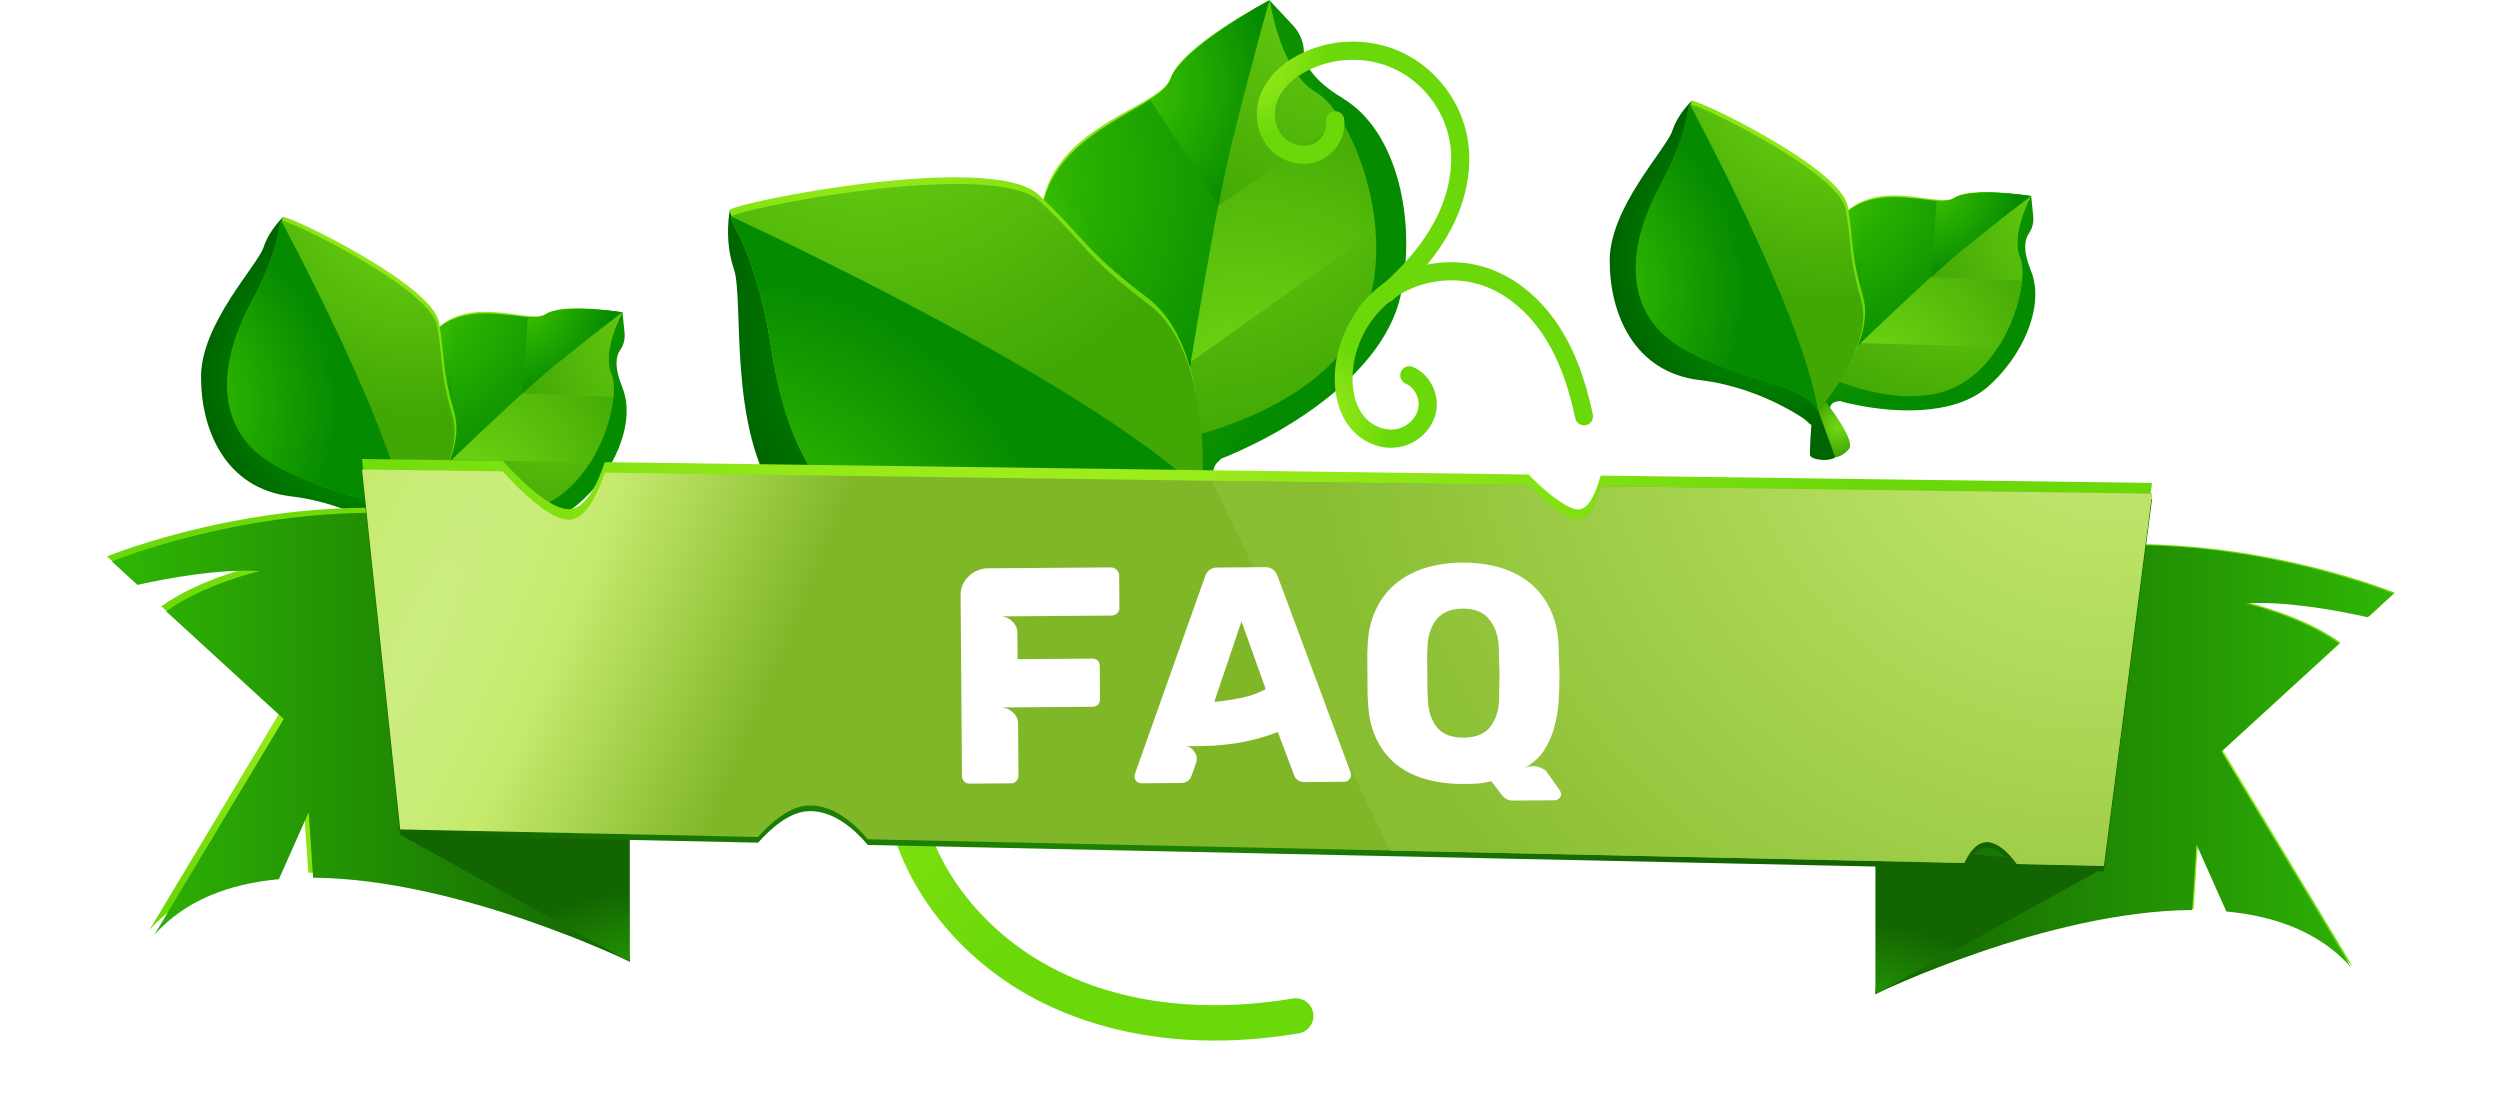 <svg width="764" height="336" viewBox="0 0 764 336" fill="none" xmlns="http://www.w3.org/2000/svg">
<path d="M410.475 30.081C400.662 24.244 398.546 19.113 398.482 15.906C398.418 12.763 397.135 9.813 394.954 7.568L387.963 0.064L355.573 121.477C355.573 121.477 354.932 124.812 360.127 134.305C360.127 134.305 359.358 159.767 368.273 158.484C377.188 157.202 377.06 150.98 377.06 150.98C366.99 145.593 372.121 141.231 372.121 141.231L373.211 140.141C375.841 139.179 379.048 137.704 383.153 135.716C397.455 128.725 423.111 112.562 428.049 90.306C432.988 68.05 427.215 40.15 410.475 30.145V30.081Z" fill="url(#paint0_radial_1_10720)"/>
<path d="M387.963 0.064C387.963 0.064 390.978 21.807 402.202 28.285C413.426 34.763 429.332 74.721 414.709 100.76C400.086 126.8 360.192 134.24 360.192 134.24L357.69 66.896L388.028 0L387.963 0.064Z" fill="url(#paint1_radial_1_10720)"/>
<path d="M357.625 66.959L357.881 74.528L363.91 110.637L420.351 70.487C418.812 50.989 409.512 32.517 402.2 28.284C401.431 27.835 400.725 27.322 400.02 26.745L365.129 50.476L357.689 66.895L357.625 66.959Z" fill="url(#paint2_radial_1_10720)"/>
<path d="M359.805 136.421C359.805 136.421 370.131 69.461 376.353 44.191C382.574 18.921 387.962 0.064 387.962 0.064C387.962 0.064 361.152 13.854 357.689 23.923C354.225 33.993 314.845 39.06 318.244 72.155C321.643 105.25 351.852 137.319 359.805 136.421Z" fill="url(#paint3_radial_1_10720)"/>
<path d="M360.125 134.305C360.125 134.305 370.323 68.499 376.416 43.614C382.573 18.664 387.897 0.128 387.897 0.128C387.897 0.128 361.151 14.495 357.624 24.437C354.096 34.378 314.78 40.663 318.307 72.925C321.835 105.186 352.172 135.523 360.061 134.369L360.125 134.305Z" fill="url(#paint4_radial_1_10720)"/>
<path d="M372.698 33.865L372.441 62.791L409.962 37.008C407.396 32.839 404.702 29.824 402.265 28.349C391.041 21.807 388.026 0.128 388.026 0.128L372.698 33.929V33.865Z" fill="url(#paint5_radial_1_10720)"/>
<path d="M372.377 62.727C373.852 55.287 375.199 48.552 376.482 43.55C382.639 18.6 387.962 0.064 387.962 0.064C387.962 0.064 361.217 14.431 357.689 24.372C356.984 26.489 354.611 28.413 351.468 30.465L372.377 62.727Z" fill="url(#paint6_radial_1_10720)"/>
<path d="M321.771 54.517C319.077 59.52 317.602 65.484 318.435 72.86C321.963 105.122 352.3 135.459 360.189 134.304C360.189 134.304 361.728 124.299 363.973 110.638L321.771 54.517Z" fill="url(#paint7_radial_1_10720)"/>
<path d="M366.733 158.421C366.733 158.421 362.885 159.704 358.908 151.815C354.932 143.926 356.471 133.471 356.471 133.471L360.127 134.305C360.127 134.305 361.602 157.395 366.669 158.421H366.733Z" fill="url(#paint8_radial_1_10720)"/>
<path d="M234.801 64.266L223.064 64.138C223.064 64.138 221.139 73.053 224.282 82.225C227.425 91.396 222.294 131.547 238.136 153.033C254.042 174.455 281.621 190.746 310.419 174.006C339.217 157.266 368.913 157.971 368.528 157.843C368.143 157.715 375.455 168.554 377.123 170.671C378.79 172.787 388.86 166.758 388.154 162.589C387.449 158.42 367.245 150.339 367.245 150.339L234.737 64.202L234.801 64.266Z" fill="url(#paint9_radial_1_10720)"/>
<path d="M366.925 148.416C366.925 148.416 370.581 106.149 350.826 91.141C331.072 76.132 331.777 72.99 317.41 59.521C303.043 46.052 223.577 62.022 223.064 64.203C222.551 66.383 230.824 74.337 235.891 107.496C240.958 140.655 259.237 170.03 296.437 164.001C333.637 157.972 348.838 142.9 366.925 148.416Z" fill="url(#paint10_radial_1_10720)"/>
<path d="M388.091 164.129C388.091 164.129 391.041 161.756 391.234 156.368C391.426 150.981 367.567 144.567 367.567 144.567L367.31 150.403L388.091 164.129Z" fill="url(#paint11_radial_1_10720)"/>
<path d="M367.31 150.469C367.31 150.469 370.966 108.202 351.211 93.194C331.457 78.185 332.162 75.043 317.795 61.574C303.428 48.105 223.962 64.075 223.449 66.256C222.935 68.436 231.209 76.389 236.276 109.549C241.343 142.708 259.622 172.083 296.822 166.054C334.022 160.025 349.223 144.953 367.31 150.469Z" fill="url(#paint12_radial_1_10720)"/>
<path d="M236.276 109.484C241.343 142.643 259.622 172.018 296.822 165.989C334.022 159.96 349.223 144.888 367.31 150.404C330.559 115.192 223.449 66.191 223.449 66.191C222.935 68.371 231.209 76.325 236.276 109.484Z" fill="url(#paint13_radial_1_10720)"/>
<path d="M620.652 82.675C618.022 76.261 618.856 72.99 620.01 71.386C621.101 69.847 621.55 67.923 621.357 66.063L620.716 59.842L560.555 107.047C560.555 107.047 559.015 108.394 558.117 114.936C558.117 114.936 548.433 127.058 553.243 129.688C558.053 132.317 560.234 129.239 560.234 129.239C557.284 122.953 561.388 122.697 561.388 122.697L562.35 122.568C563.954 123.082 566.07 123.531 568.828 124.044C578.385 125.839 596.728 127.379 607.247 118.399C617.765 109.42 625.141 93.706 620.652 82.739V82.675Z" fill="url(#paint14_radial_1_10720)"/>
<path d="M620.716 59.842C620.716 59.842 614.238 71.515 617.317 78.762C620.395 86.01 613.533 111.28 596.857 118.592C580.181 125.904 558.053 114.936 558.053 114.936L581.464 81.264L620.652 59.842H620.716Z" fill="url(#paint15_radial_1_10720)"/>
<path d="M581.465 81.328L578.835 85.112L568.573 104.867L610.711 105.957C617.125 95.887 619.306 83.573 617.318 78.827C617.125 78.314 616.933 77.8 616.804 77.287L591.149 76.069L581.529 81.328H581.465Z" fill="url(#paint16_radial_1_10720)"/>
<path d="M557.154 115.899C557.154 115.899 586.658 87.101 598.908 77.095C611.158 67.09 620.715 59.906 620.715 59.906C620.715 59.906 602.628 56.828 597.241 60.419C591.853 64.011 570.88 52.146 560.425 69.463C549.971 86.78 552.986 113.461 557.154 115.899Z" fill="url(#paint17_radial_1_10720)"/>
<path d="M558.054 115C558.054 115 587.045 86.715 599.167 76.838C611.289 66.961 620.653 59.906 620.653 59.906C620.653 59.906 602.374 57.084 597.05 60.675C591.727 64.267 570.305 52.915 560.171 69.847C550.037 86.78 553.757 112.691 558.054 115Z" fill="url(#paint18_radial_1_10720)"/>
<path d="M600.896 70.681L590.185 84.663L617.892 85.817C618.149 82.867 617.957 80.366 617.315 78.826C614.237 71.579 620.714 59.906 620.714 59.906L600.896 70.745V70.681Z" fill="url(#paint19_radial_1_10720)"/>
<path d="M590.187 84.663C593.65 81.584 596.729 78.826 599.166 76.838C611.288 66.961 620.652 59.906 620.652 59.906C620.652 59.906 602.373 57.084 597.049 60.675C595.959 61.445 594.099 61.509 591.79 61.381L590.123 84.727L590.187 84.663Z" fill="url(#paint20_radial_1_10720)"/>
<path d="M568.572 62.151C565.429 63.562 562.543 66 560.234 69.848C550.164 86.844 553.82 112.692 558.117 115.001C558.117 115.001 562.543 110.704 568.636 104.867V62.151H568.572Z" fill="url(#paint21_radial_1_10720)"/>
<path d="M552.472 129.111C552.472 129.111 550.163 128.341 551.061 123.017C551.959 117.694 556.577 113.204 556.577 113.204L558.052 114.936C558.052 114.936 550.356 126.673 552.408 129.046L552.472 129.111Z" fill="url(#paint22_radial_1_10720)"/>
<path d="M522.714 35.148L517.07 30.787C517.07 30.787 512.901 34.443 511.041 40.023C509.181 45.603 491.992 63.305 491.928 79.532C491.864 95.758 499.304 113.781 519.443 116.154C539.583 118.527 553.757 129.751 553.629 129.559C553.5 129.367 553.052 137.32 553.116 138.987C553.18 140.655 560.235 141.425 561.454 139.116C562.672 136.807 555.745 125.518 555.745 125.518L522.779 35.148H522.714Z" fill="url(#paint23_radial_1_10720)"/>
<path d="M556.257 124.363C556.257 124.363 573.446 105.122 569.341 90.627C565.237 76.132 566.712 74.849 564.659 63.048C562.607 51.246 518.095 29.953 517.069 30.851C516.043 31.748 517.133 38.611 507.513 56.57C497.828 74.528 496.032 95.566 516.299 106.212C536.567 116.859 549.523 115.063 556.257 124.428V124.363Z" fill="url(#paint24_radial_1_10720)"/>
<path d="M560.747 139.757C560.747 139.757 563.056 139.693 565.109 137.128C567.161 134.562 557.925 122.761 557.925 122.761L555.681 125.519L560.812 139.757H560.747Z" fill="url(#paint25_radial_1_10720)"/>
<path d="M555.679 125.455C555.679 125.455 572.868 106.213 568.763 91.718C564.659 77.223 566.134 75.94 564.081 64.139C562.029 52.338 517.517 31.044 516.491 31.942C515.465 32.84 516.555 39.703 506.935 57.661C497.314 75.62 495.454 96.657 515.721 107.304C536.053 117.951 548.945 116.155 555.679 125.519V125.455Z" fill="url(#paint26_radial_1_10720)"/>
<path d="M506.874 57.66C497.189 75.619 495.393 96.656 515.661 107.303C535.992 117.95 548.884 116.154 555.619 125.518C550.616 94.988 516.43 31.941 516.43 31.941C515.34 32.839 516.495 39.702 506.874 57.66Z" fill="url(#paint27_radial_1_10720)"/>
<path d="M190.163 118.271C187.533 111.857 188.367 108.586 189.521 106.983C190.612 105.444 191.061 103.519 190.868 101.659L190.227 95.438L130.066 142.644C130.066 142.644 128.526 143.99 127.628 150.532C127.628 150.532 117.944 162.655 122.754 165.284C127.564 167.914 129.745 164.835 129.745 164.835C126.795 158.55 130.899 158.293 130.899 158.293L131.862 158.165C133.465 158.678 135.582 159.127 138.339 159.64C147.896 161.436 166.239 162.975 176.758 153.996C187.277 145.017 194.652 129.303 190.163 118.335V118.271Z" fill="url(#paint28_radial_1_10720)"/>
<path d="M190.227 95.438C190.227 95.438 183.749 107.111 186.828 114.359C189.907 121.606 183.044 146.877 166.368 154.188C149.692 161.5 127.565 150.532 127.565 150.532L150.975 116.86L190.163 95.438H190.227Z" fill="url(#paint29_radial_1_10720)"/>
<path d="M151.038 116.86L148.408 120.645L138.146 140.399L180.285 141.489C186.699 131.42 188.879 119.105 186.891 114.359C186.699 113.846 186.506 113.333 186.378 112.82L160.723 111.601L151.102 116.86H151.038Z" fill="url(#paint30_radial_1_10720)"/>
<path d="M126.666 151.431C126.666 151.431 156.169 122.633 168.419 112.628C180.67 102.622 190.226 95.439 190.226 95.439C190.226 95.439 172.139 92.36 166.752 95.952C161.364 99.543 140.391 87.678 129.937 104.995C119.482 122.312 122.497 148.994 126.666 151.431Z" fill="url(#paint31_radial_1_10720)"/>
<path d="M127.628 150.533C127.628 150.533 156.618 122.248 168.74 112.371C180.862 102.493 190.227 95.438 190.227 95.438C190.227 95.438 171.947 92.616 166.624 96.208C161.3 99.8 139.878 88.447 129.745 105.38C119.611 122.312 123.331 148.224 127.628 150.533Z" fill="url(#paint32_radial_1_10720)"/>
<path d="M170.407 106.213L159.696 120.195L187.404 121.35C187.66 118.399 187.468 115.898 186.826 114.359C183.748 107.111 190.226 95.438 190.226 95.438L170.407 106.277V106.213Z" fill="url(#paint33_radial_1_10720)"/>
<path d="M159.698 120.195C163.161 117.117 166.24 114.359 168.677 112.371C180.799 102.493 190.163 95.438 190.163 95.438C190.163 95.438 171.884 92.616 166.56 96.208C165.47 96.978 163.61 97.042 161.301 96.913L159.633 120.26L159.698 120.195Z" fill="url(#paint34_radial_1_10720)"/>
<path d="M138.082 97.684C134.939 99.095 132.053 101.532 129.744 105.38C119.675 122.377 123.33 148.224 127.628 150.533C127.628 150.533 132.053 146.236 138.146 140.399V97.684H138.082Z" fill="url(#paint35_radial_1_10720)"/>
<path d="M121.983 164.643C121.983 164.643 119.674 163.874 120.572 158.55C121.47 153.227 126.088 148.737 126.088 148.737L127.563 150.469C127.563 150.469 119.867 162.206 121.919 164.579L121.983 164.643Z" fill="url(#paint36_radial_1_10720)"/>
<path d="M92.225 70.681L86.581 66.319C86.581 66.319 82.412 69.975 80.552 75.555C78.692 81.135 61.503 98.837 61.438 115.064C61.374 131.291 68.814 149.314 88.954 151.687C109.093 154.06 123.267 165.284 123.139 165.091C123.011 164.899 122.562 172.852 122.626 174.52C122.69 176.187 129.745 176.957 130.964 174.648C132.183 172.339 125.256 161.051 125.256 161.051L92.289 70.681H92.225Z" fill="url(#paint37_radial_1_10720)"/>
<path d="M125.769 159.896C125.769 159.896 142.958 140.655 138.853 126.159C134.748 111.664 136.224 110.382 134.171 98.58C132.119 86.779 87.607 65.485 86.581 66.383C85.555 67.281 86.645 74.144 77.024 92.102C67.404 110.061 65.544 131.098 85.811 141.745C106.143 152.392 119.035 150.596 125.769 159.96V159.896Z" fill="url(#paint38_radial_1_10720)"/>
<path d="M130.258 175.29C130.258 175.29 132.567 175.226 134.619 172.66C136.671 170.095 127.436 158.293 127.436 158.293L125.191 161.051L130.322 175.29H130.258Z" fill="url(#paint39_radial_1_10720)"/>
<path d="M125.189 160.987C125.189 160.987 142.378 141.746 138.274 127.251C134.169 112.756 135.644 111.473 133.592 99.672C131.539 87.87 87.028 66.576 86.001 67.474C84.975 68.372 86.065 75.235 76.445 93.194C66.824 111.152 64.964 132.189 85.232 142.836C105.499 153.483 118.455 151.687 125.189 161.051V160.987Z" fill="url(#paint40_radial_1_10720)"/>
<path d="M76.381 93.193C66.696 111.151 64.9 132.188 85.168 142.835C105.5 153.482 118.391 151.686 125.126 161.05C120.123 130.521 85.938 67.473 85.938 67.473C84.847 68.371 86.002 75.234 76.381 93.193Z" fill="url(#paint41_radial_1_10720)"/>
<path d="M371.227 318C354.958 318 336.518 315.23 318.789 306.528C293.015 293.849 274.539 270.088 270.588 244.516C269.84 239.65 269.555 234.678 269.306 229.848C268.772 219.868 268.238 210.42 263.574 202.855C257.095 192.307 241.645 187.903 230.574 193.408C227.904 194.722 224.628 193.656 223.311 190.993C221.994 188.329 223.062 185.061 225.732 183.747C241.823 175.756 263.396 181.9 272.795 197.208C278.882 207.117 279.523 218.376 280.093 229.279C280.342 234.039 280.591 238.514 281.267 242.882C284.721 265.045 300.918 285.715 323.56 296.832C349.049 309.369 376.496 308.268 395.079 305.143C398.034 304.646 400.81 306.635 401.309 309.582C401.807 312.53 399.814 315.301 396.859 315.798C389.454 317.041 380.697 318 371.192 318H371.227Z" fill="url(#paint42_radial_1_10720)"/>
<g filter="url(#filter0_d_1_10720)">
<path d="M77.153 138.602C77.153 138.602 59.964 142.643 48.612 150.917L84.529 183.819L44.956 249.817C54.448 239.106 67.981 234.167 83.054 232.756L92.161 212.296L93.508 232.307C138.148 232.628 190.356 258.027 190.356 258.027L178.683 135.652C113.583 102.236 32 135.652 32 135.652L39.825 142.835C49.061 140.783 64.774 137.832 77.153 138.602Z" fill="url(#paint43_radial_1_10720)"/>
<path d="M78.629 140.142C78.629 140.142 61.44 144.182 50.087 152.456L86.004 185.359L46.431 251.357C55.924 240.646 69.457 235.707 84.529 234.296L93.637 213.836L94.984 233.847C139.624 234.168 191.832 259.566 191.832 259.566L180.159 137.191C115.059 103.776 33.476 137.191 33.476 137.191L41.3 144.375C50.536 142.322 66.25 139.372 78.629 140.142Z" fill="url(#paint44_linear_1_10720)"/>
<path d="M121.664 220.763L191.767 259.567V213.836L121.664 220.763Z" fill="url(#paint45_radial_1_10720)"/>
<path d="M686.013 149.698C686.013 149.698 703.202 153.739 714.554 162.013L678.637 194.915L718.21 260.913C708.718 250.202 695.185 245.263 680.112 243.852L671.005 223.392L669.658 243.403C625.018 243.724 572.81 269.123 572.81 269.123L584.483 146.748C649.583 113.332 731.166 146.748 731.166 146.748L723.341 153.931C714.105 151.879 698.391 148.928 686.013 149.698Z" fill="url(#paint46_radial_1_10720)"/>
<path d="M685.564 150.019C685.564 150.019 702.753 154.06 714.106 162.334L678.189 195.236L717.762 261.234C708.269 250.523 694.736 245.584 679.664 244.173L670.556 223.713L669.209 243.724C624.569 244.045 572.361 269.444 572.361 269.444L584.034 147.069C649.134 113.653 730.718 147.069 730.718 147.069L722.893 154.252C713.657 152.2 697.943 149.249 685.564 150.019Z" fill="url(#paint47_linear_1_10720)"/>
<path d="M642.59 230.641L572.423 269.444V223.714L642.59 230.641Z" fill="url(#paint48_radial_1_10720)"/>
<path d="M246.669 208.576C253.98 208.448 260.266 213.9 264.499 218.903L599.555 226.086C601.543 221.853 604.301 218.839 608.021 219.929C610.715 220.698 613.28 223.2 615.653 226.407L642.206 226.984L656.958 113.204L488.468 110.959C486.8 116.667 484.556 122.183 480.707 121.221C476.538 120.13 470.766 115.064 466.405 110.638L184.134 106.854C181.761 113.973 178.169 121.028 173.295 121.221C167.779 121.413 159.313 113.46 152.899 106.469L109.927 105.892L121.6 215.888L230.955 218.197C235.573 213.066 241.089 208.641 246.604 208.576H246.669Z" fill="url(#paint49_radial_1_10720)"/>
<path d="M246.669 213.515C253.98 213.387 260.266 218.839 264.499 223.842L599.555 231.025C601.543 226.792 604.301 223.777 608.021 224.868C610.715 225.637 613.28 228.139 615.653 231.346L642.206 231.923L656.958 118.143L488.468 115.898C486.801 121.606 484.556 127.122 480.707 126.16C476.538 125.069 470.766 120.003 466.405 115.577L184.134 111.793C181.761 118.912 178.169 125.967 173.295 126.16C167.779 126.352 159.313 118.399 152.899 111.408L109.927 110.831L121.6 220.827L230.955 223.136C235.573 218.005 241.089 213.58 246.605 213.515H246.669Z" fill="url(#paint50_radial_1_10720)"/>
<path d="M246.669 211.784C253.98 211.655 260.266 217.107 264.499 222.11L599.555 229.293C601.543 225.06 604.301 222.046 608.021 223.136C610.715 223.906 613.28 226.407 615.653 229.614L642.206 230.191L656.958 116.411L488.468 114.166C486.801 119.874 484.556 125.39 480.707 124.428C476.538 123.337 470.766 118.271 466.405 113.845L184.134 110.061C181.761 117.18 178.169 124.235 173.295 124.428C167.779 124.62 159.313 116.667 152.899 109.676L109.927 109.099L121.6 219.095L230.955 221.404C235.573 216.273 241.089 211.848 246.605 211.784H246.669Z" fill="url(#paint51_radial_1_10720)"/>
<path d="M480.774 124.428C476.605 123.338 470.833 118.271 466.471 113.845L369.623 112.562L424.14 225.573L599.557 229.357C601.545 225.124 604.303 222.11 608.023 223.2C610.717 223.97 613.283 226.471 615.656 229.678L642.209 230.255L656.96 116.475L488.47 114.23C486.803 119.938 484.558 125.454 480.71 124.492L480.774 124.428Z" fill="url(#paint52_radial_1_10720)"/>
<g filter="url(#filter1_d_1_10720)">
<path d="M293.271 196.864L292.859 141.674C292.85 140.479 293.062 139.377 293.495 138.367C293.991 137.357 294.613 136.503 295.363 135.806C296.112 135.045 296.988 134.473 297.992 134.088C298.995 133.64 299.999 133.413 301.006 133.405L338.836 133.123C339.465 133.118 340.033 133.366 340.54 133.865C341.047 134.364 341.303 134.929 341.308 135.558L341.382 145.558C341.387 146.25 341.14 146.786 340.639 147.167C340.202 147.611 339.638 147.835 338.946 147.84L304.983 148.094C306.367 148.083 307.566 148.577 308.58 149.576C309.656 150.575 310.2 151.766 310.21 153.149L310.27 161.168L332.912 160.999C334.547 160.987 335.371 161.799 335.383 163.434L335.457 173.34C335.462 174.095 335.247 174.694 334.81 175.137C334.372 175.518 333.776 175.711 333.022 175.717L305.191 175.924C306.449 175.915 307.616 176.378 308.692 177.313C309.831 178.248 310.406 179.439 310.417 180.886L310.535 196.735C310.54 197.427 310.324 197.994 309.887 198.438C309.513 198.881 308.949 199.105 308.194 199.111L295.647 199.205C294.955 199.21 294.387 198.994 293.944 198.557C293.5 198.12 293.276 197.555 293.271 196.864ZM346.598 198.542C346.217 198.041 346.024 197.571 346.021 197.131C346.018 196.691 346.047 196.407 346.109 196.281L367.548 135.928C368.226 134.099 369.477 133.178 371.301 133.164L385.924 133.055C387.748 133.041 389.012 133.944 389.718 135.763L412.054 195.789C412.118 195.915 412.151 196.197 412.154 196.638C412.158 197.141 411.942 197.614 411.505 198.058C411.13 198.438 410.691 198.63 410.188 198.634L398.018 198.724C396.446 198.736 395.371 198.052 394.795 196.673L389.79 183.407C387.532 184.305 385.242 185.045 382.919 185.628C380.596 186.212 378.335 186.669 376.137 187C374 187.267 371.989 187.471 370.103 187.611C368.217 187.688 366.582 187.731 365.198 187.742C364.317 187.748 363.563 187.754 362.934 187.759C362.368 187.763 361.927 187.735 361.612 187.674C362.746 187.854 363.662 188.477 364.362 189.541C365.125 190.604 365.229 191.861 364.673 193.312L363.379 196.907C362.824 198.295 361.759 198.995 360.187 199.006L348.017 199.097C347.577 199.1 347.104 198.915 346.598 198.542ZM370.38 174.212C372.14 174.073 373.963 173.839 375.847 173.51C377.481 173.247 379.176 172.888 380.934 172.435C382.754 171.918 384.479 171.213 386.107 170.32L378.688 149.62L370.38 174.212ZM464.853 194.641C465.793 194.131 466.798 193.872 467.867 193.864C468.747 193.857 469.535 194.04 470.23 194.412C470.987 194.721 471.524 195.063 471.841 195.438L476.036 201.35C476.228 201.726 476.325 202.04 476.326 202.292L476.329 202.575C476.332 203.078 476.115 203.488 475.677 203.806C475.302 204.123 474.895 204.284 474.454 204.287L461.53 204.383C460.775 204.389 460.05 204.174 459.355 203.739C459.102 203.552 458.849 203.334 458.595 203.084C458.405 202.834 458.182 202.553 457.928 202.24L455.07 198.488C453.375 198.878 451.93 199.109 450.735 199.18C449.541 199.252 448.189 199.294 446.679 199.305C442.528 199.336 438.688 198.861 435.158 197.881C431.629 196.901 428.567 195.383 425.973 193.327C423.442 191.27 421.409 188.644 419.876 185.447C418.343 182.251 417.496 178.42 417.337 173.956C417.268 173.076 417.228 171.975 417.218 170.655C417.208 169.334 417.196 167.73 417.182 165.843C417.169 164.082 417.158 162.541 417.148 161.22C417.138 159.837 417.16 158.673 417.216 157.729C417.31 153.388 418.099 149.609 419.585 146.39C421.07 143.108 423.094 140.388 425.656 138.231C428.219 136.073 431.226 134.447 434.677 133.352C438.191 132.256 442.024 131.693 446.175 131.662C450.326 131.631 454.167 132.137 457.697 133.18C461.227 134.223 464.289 135.804 466.884 137.923C469.478 140.043 471.542 142.732 473.076 145.991C474.61 149.187 475.455 152.955 475.614 157.294C475.69 159.117 475.733 160.721 475.744 162.104C475.816 163.425 475.856 164.525 475.863 165.406C475.882 168.047 475.809 170.815 475.642 173.71C475.474 176.541 475.023 179.281 474.288 181.928C473.615 184.512 472.532 186.942 471.04 189.217C469.547 191.429 467.485 193.237 464.853 194.641ZM457.428 173.091C457.478 171.329 457.498 169.788 457.488 168.467C457.541 167.146 457.564 166.077 457.558 165.259C457.553 164.504 457.514 163.498 457.442 162.241C457.432 160.983 457.389 159.474 457.313 157.713C457.225 154.254 456.291 151.4 454.514 149.149C452.798 146.834 450.053 145.691 446.28 145.719C442.569 145.747 439.842 146.931 438.098 149.271C436.417 151.548 435.558 154.416 435.521 157.876C435.464 158.757 435.441 159.826 435.45 161.084C435.46 162.342 435.47 163.788 435.483 165.424C435.496 167.185 435.507 168.726 435.517 170.046C435.526 171.304 435.566 172.373 435.635 173.253C435.724 176.775 436.627 179.662 438.342 181.913C440.119 184.101 442.863 185.181 446.574 185.154C450.347 185.126 453.075 184.005 454.757 181.791C456.502 179.576 457.392 176.676 457.428 173.091Z" fill="white"/>
</g>
</g>
<path d="M414.884 94.463C417.177 91.362 419.959 88.601 423.118 86.407C432.329 80.016 444.586 78.352 455.114 82.096C463.611 85.084 471.319 91.588 476.883 100.4C481.32 107.435 484.441 115.793 486.772 126.647C487.073 128.16 486.133 129.635 484.666 129.938C483.162 130.24 481.696 129.295 481.395 127.82C479.252 117.646 476.319 109.855 472.259 103.388C467.371 95.635 460.641 89.924 453.347 87.315C444.436 84.176 434.096 85.575 426.313 90.945C418.531 96.354 413.568 105.582 413.342 115.075C413.267 118.251 413.718 124.113 417.591 128.047C420.035 130.543 423.682 131.753 426.877 131.11C430.073 130.467 432.856 127.82 433.42 124.794C434.021 121.769 432.292 118.365 429.622 117.268C428.231 116.701 427.554 115.075 428.118 113.637C428.682 112.2 430.299 111.557 431.728 112.125C436.803 114.205 439.962 120.256 438.871 125.853C437.856 131.072 433.382 135.459 428.005 136.556C423.005 137.577 417.515 135.8 413.756 131.98C409.808 128.009 407.74 121.958 407.928 114.961C408.116 107.586 410.71 100.363 415.034 94.425L414.884 94.463Z" fill="url(#paint53_radial_1_10720)"/>
<path d="M417.791 12.992C421.598 13.446 425.368 14.504 428.835 16.206C438.938 21.084 446.439 30.99 448.437 42.031C450.057 50.916 448.248 60.899 443.385 70.125C439.465 77.498 433.811 84.379 425.556 91.753C424.425 92.773 422.653 92.66 421.636 91.526C420.618 90.391 420.731 88.614 421.862 87.593C429.627 80.674 434.904 74.284 438.485 67.516C442.782 59.386 444.366 50.69 443.009 43.014C441.312 33.675 434.98 25.318 426.423 21.197C417.904 17.076 407.425 17.34 399.094 21.84C396.305 23.352 391.443 26.642 389.972 31.973C389.03 35.376 389.784 39.12 391.932 41.577C394.081 44.073 397.737 45.131 400.678 44.148C403.618 43.165 405.691 39.989 405.314 37.115C405.126 35.603 406.181 34.204 407.689 34.015C409.197 33.826 410.591 34.885 410.78 36.397C411.496 41.88 407.84 47.589 402.449 49.404C397.436 51.106 391.405 49.404 387.786 45.207C384.431 41.312 383.225 35.679 384.695 30.461C386.203 25.054 390.387 20.252 396.531 16.924C403.015 13.446 410.554 12.085 417.829 12.992H417.791Z" fill="url(#paint54_radial_1_10720)"/>
<defs>
<filter id="filter0_d_1_10720" x="0.765" y="105.892" width="763.047" height="229.871" filterUnits="userSpaceOnUse" color-interpolation-filters="sRGB">
<feFlood flood-opacity="0" result="BackgroundImageFix"/>
<feColorMatrix in="SourceAlpha" type="matrix" values="0 0 0 0 0 0 0 0 0 0 0 0 0 0 0 0 0 0 127 0" result="hardAlpha"/>
<feOffset dx="0.706" dy="34.378"/>
<feGaussianBlur stdDeviation="15.97"/>
<feColorMatrix type="matrix" values="0 0 0 0 0.016 0 0 0 0 0.179 0 0 0 0 0.01 0 0 0 1 0"/>
<feBlend mode="normal" in2="BackgroundImageFix" result="effect1_dropShadow_1_10720"/>
<feBlend mode="normal" in="SourceGraphic" in2="effect1_dropShadow_1_10720" result="shape"/>
</filter>
<filter id="filter1_d_1_10720" x="292.793" y="131.441" width="183.548" height="80.093" filterUnits="userSpaceOnUse" color-interpolation-filters="sRGB">
<feFlood flood-opacity="0" result="BackgroundImageFix"/>
<feColorMatrix in="SourceAlpha" type="matrix" values="0 0 0 0 0 0 0 0 0 0 0 0 0 0 0 0 0 0 127 0" result="hardAlpha"/>
<feOffset dy="5.896"/>
<feComposite in2="hardAlpha" operator="out"/>
<feColorMatrix type="matrix" values="0 0 0 0 0.106 0 0 0 0 0.373 0 0 0 0 0 0 0 0 1 0"/>
<feBlend mode="normal" in2="BackgroundImageFix" result="effect1_dropShadow_1_10720"/>
<feBlend mode="normal" in="SourceGraphic" in2="effect1_dropShadow_1_10720" result="shape"/>
</filter>
<radialGradient id="paint0_radial_1_10720" cx="0" cy="0" r="1" gradientUnits="userSpaceOnUse" gradientTransform="translate(290.434 53.605) rotate(-26.76) scale(122.696 122.696)">
<stop stop-color="#47CD00"/>
<stop offset="1" stop-color="#058B00"/>
</radialGradient>
<radialGradient id="paint1_radial_1_10720" cx="0" cy="0" r="1" gradientUnits="userSpaceOnUse" gradientTransform="translate(360.658 21.786) rotate(-26.76) scale(115.64 115.64)">
<stop stop-color="#73D914"/>
<stop offset="1" stop-color="#41A705"/>
</radialGradient>
<radialGradient id="paint2_radial_1_10720" cx="0" cy="0" r="1" gradientUnits="userSpaceOnUse" gradientTransform="translate(380.592 123.142) rotate(-26.76) scale(98.58 98.58)">
<stop stop-color="#73D914"/>
<stop offset="1" stop-color="#41A705"/>
</radialGradient>
<radialGradient id="paint3_radial_1_10720" cx="0" cy="0" r="1" gradientUnits="userSpaceOnUse" gradientTransform="translate(278.548 53.178) rotate(-25.73) scale(107.055 111.38)">
<stop stop-color="#ADF222"/>
<stop offset="1" stop-color="#6BD909"/>
</radialGradient>
<radialGradient id="paint4_radial_1_10720" cx="0" cy="0" r="1" gradientUnits="userSpaceOnUse" gradientTransform="translate(284.215 55.95) rotate(-26.76) scale(108.136 108.136)">
<stop stop-color="#47CD00"/>
<stop offset="1" stop-color="#058B00"/>
</radialGradient>
<radialGradient id="paint5_radial_1_10720" cx="0" cy="0" r="1" gradientUnits="userSpaceOnUse" gradientTransform="translate(420.017 -24.596) rotate(-26.76) scale(102.749 102.749)">
<stop stop-color="#73D914"/>
<stop offset="1" stop-color="#41A705"/>
</radialGradient>
<radialGradient id="paint6_radial_1_10720" cx="0" cy="0" r="1" gradientUnits="userSpaceOnUse" gradientTransform="translate(339.561 26.246) rotate(-26.76) scale(49.899 49.899)">
<stop stop-color="#47CD00"/>
<stop offset="1" stop-color="#058B00"/>
</radialGradient>
<radialGradient id="paint7_radial_1_10720" cx="0" cy="0" r="1" gradientUnits="userSpaceOnUse" gradientTransform="translate(304.128 66.38) rotate(-26.76) scale(63.496 63.496)">
<stop stop-color="#47CD00"/>
<stop offset="1" stop-color="#058B00"/>
</radialGradient>
<radialGradient id="paint8_radial_1_10720" cx="0" cy="0" r="1" gradientUnits="userSpaceOnUse" gradientTransform="translate(349.751 137.905) rotate(-26.76) scale(19.434 19.434)">
<stop stop-color="#ADF222"/>
<stop offset="1" stop-color="#6BD909"/>
</radialGradient>
<radialGradient id="paint9_radial_1_10720" cx="0" cy="0" r="1" gradientUnits="userSpaceOnUse" gradientTransform="translate(308.409 101.071) rotate(-9.69) scale(85.816 85.816)">
<stop stop-color="#0BBD00"/>
<stop offset="0.13" stop-color="#00B100"/>
<stop offset="1" stop-color="#006500"/>
</radialGradient>
<radialGradient id="paint10_radial_1_10720" cx="0" cy="0" r="1" gradientUnits="userSpaceOnUse" gradientTransform="translate(265.104 5.596) rotate(-9.69) scale(119.296 119.296)">
<stop stop-color="#ADF222"/>
<stop offset="1" stop-color="#6BD909"/>
</radialGradient>
<radialGradient id="paint11_radial_1_10720" cx="0" cy="0" r="1" gradientUnits="userSpaceOnUse" gradientTransform="translate(380.099 151.293) rotate(-9.69) scale(13.982 13.982)">
<stop stop-color="#73D914"/>
<stop offset="1" stop-color="#41A705"/>
</radialGradient>
<radialGradient id="paint12_radial_1_10720" cx="0" cy="0" r="1" gradientUnits="userSpaceOnUse" gradientTransform="translate(265.449 7.62) rotate(-9.69) scale(119.296 119.296)">
<stop stop-color="#73D914"/>
<stop offset="1" stop-color="#41A705"/>
</radialGradient>
<radialGradient id="paint13_radial_1_10720" cx="0" cy="0" r="1" gradientUnits="userSpaceOnUse" gradientTransform="translate(222.697 184.026) rotate(-9.69) scale(99.734 99.734)">
<stop stop-color="#47CD00"/>
<stop offset="1" stop-color="#058B00"/>
</radialGradient>
<radialGradient id="paint14_radial_1_10720" cx="0" cy="0" r="1" gradientUnits="userSpaceOnUse" gradientTransform="translate(553.592 50.037) rotate(10.16) scale(74.656 74.656)">
<stop stop-color="#47CD00"/>
<stop offset="1" stop-color="#058B00"/>
</radialGradient>
<radialGradient id="paint15_radial_1_10720" cx="0" cy="0" r="1" gradientUnits="userSpaceOnUse" gradientTransform="translate(599.391 60.264) rotate(10.16) scale(70.359 70.359)">
<stop stop-color="#73D914"/>
<stop offset="1" stop-color="#41A705"/>
</radialGradient>
<radialGradient id="paint16_radial_1_10720" cx="0" cy="0" r="1" gradientUnits="userSpaceOnUse" gradientTransform="translate(572.057 116.811) rotate(10.16) scale(60.033 60.033)">
<stop stop-color="#73D914"/>
<stop offset="1" stop-color="#41A705"/>
</radialGradient>
<radialGradient id="paint17_radial_1_10720" cx="0" cy="0" r="1" gradientUnits="userSpaceOnUse" gradientTransform="translate(551.9 45.994) rotate(11.19) scale(65.147 67.779)">
<stop stop-color="#ADF222"/>
<stop offset="1" stop-color="#6BD909"/>
</radialGradient>
<radialGradient id="paint18_radial_1_10720" cx="0" cy="0" r="1" gradientUnits="userSpaceOnUse" gradientTransform="translate(549.747 48.956) rotate(10.16) scale(65.805 65.805)">
<stop stop-color="#47CD00"/>
<stop offset="1" stop-color="#058B00"/>
</radialGradient>
<radialGradient id="paint19_radial_1_10720" cx="0" cy="0" r="1" gradientUnits="userSpaceOnUse" gradientTransform="translate(645.218 59.42) rotate(10.16) scale(62.534 62.534)">
<stop stop-color="#73D914"/>
<stop offset="1" stop-color="#41A705"/>
</radialGradient>
<radialGradient id="paint20_radial_1_10720" cx="0" cy="0" r="1" gradientUnits="userSpaceOnUse" gradientTransform="translate(587.48 54.741) rotate(10.16) scale(30.401 30.401)">
<stop stop-color="#47CD00"/>
<stop offset="1" stop-color="#058B00"/>
</radialGradient>
<radialGradient id="paint21_radial_1_10720" cx="0" cy="0" r="1" gradientUnits="userSpaceOnUse" gradientTransform="translate(555.617 61.282) rotate(10.16) scale(38.675 38.675)">
<stop stop-color="#47CD00"/>
<stop offset="1" stop-color="#058B00"/>
</radialGradient>
<radialGradient id="paint22_radial_1_10720" cx="0" cy="0" r="1" gradientUnits="userSpaceOnUse" gradientTransform="translate(551.667 112.766) rotate(10.16) scale(11.802 11.801)">
<stop stop-color="#ADF222"/>
<stop offset="1" stop-color="#6BD909"/>
</radialGradient>
<radialGradient id="paint23_radial_1_10720" cx="0" cy="0" r="1" gradientUnits="userSpaceOnUse" gradientTransform="translate(545.045 79.931) rotate(27.23) scale(52.208 52.208)">
<stop stop-color="#0BBD00"/>
<stop offset="0.13" stop-color="#00B100"/>
<stop offset="1" stop-color="#006500"/>
</radialGradient>
<radialGradient id="paint24_radial_1_10720" cx="0" cy="0" r="1" gradientUnits="userSpaceOnUse" gradientTransform="translate(558.877 17.586) rotate(27.23) scale(72.604 72.604)">
<stop stop-color="#ADF222"/>
<stop offset="1" stop-color="#6BD909"/>
</radialGradient>
<radialGradient id="paint25_radial_1_10720" cx="0" cy="0" r="1" gradientUnits="userSpaceOnUse" gradientTransform="translate(561.553 130.552) rotate(27.23) scale(8.53 8.53)">
<stop stop-color="#73D914"/>
<stop offset="1" stop-color="#41A705"/>
</radialGradient>
<radialGradient id="paint26_radial_1_10720" cx="0" cy="0" r="1" gradientUnits="userSpaceOnUse" gradientTransform="translate(558.289 18.727) rotate(27.23) scale(72.604)">
<stop stop-color="#73D914"/>
<stop offset="1" stop-color="#41A705"/>
</radialGradient>
<radialGradient id="paint27_radial_1_10720" cx="0" cy="0" r="1" gradientUnits="userSpaceOnUse" gradientTransform="translate(472.971 88.933) rotate(27.23) scale(60.674 60.674)">
<stop stop-color="#47CD00"/>
<stop offset="1" stop-color="#058B00"/>
</radialGradient>
<radialGradient id="paint28_radial_1_10720" cx="0" cy="0" r="1" gradientUnits="userSpaceOnUse" gradientTransform="translate(123.108 85.551) rotate(10.16) scale(74.656 74.656)">
<stop stop-color="#47CD00"/>
<stop offset="1" stop-color="#058B00"/>
</radialGradient>
<radialGradient id="paint29_radial_1_10720" cx="0" cy="0" r="1" gradientUnits="userSpaceOnUse" gradientTransform="translate(168.908 95.778) rotate(10.16) scale(70.359 70.359)">
<stop stop-color="#73D914"/>
<stop offset="1" stop-color="#41A705"/>
</radialGradient>
<radialGradient id="paint30_radial_1_10720" cx="0" cy="0" r="1" gradientUnits="userSpaceOnUse" gradientTransform="translate(141.571 152.325) rotate(10.16) scale(60.033 60.033)">
<stop stop-color="#73D914"/>
<stop offset="1" stop-color="#41A705"/>
</radialGradient>
<radialGradient id="paint31_radial_1_10720" cx="0" cy="0" r="1" gradientUnits="userSpaceOnUse" gradientTransform="translate(122.145 81.519) rotate(11.19) scale(65.147 67.78)">
<stop stop-color="#ADF222"/>
<stop offset="1" stop-color="#6BD909"/>
</radialGradient>
<radialGradient id="paint32_radial_1_10720" cx="0" cy="0" r="1" gradientUnits="userSpaceOnUse" gradientTransform="translate(119.273 84.407) rotate(10.16) scale(65.805 65.805)">
<stop stop-color="#47CD00"/>
<stop offset="1" stop-color="#058B00"/>
</radialGradient>
<radialGradient id="paint33_radial_1_10720" cx="0" cy="0" r="1" gradientUnits="userSpaceOnUse" gradientTransform="translate(214.745 94.871) rotate(10.16) scale(62.534 62.534)">
<stop stop-color="#73D914"/>
<stop offset="1" stop-color="#41A705"/>
</radialGradient>
<radialGradient id="paint34_radial_1_10720" cx="0" cy="0" r="1" gradientUnits="userSpaceOnUse" gradientTransform="translate(157.07 90.203) rotate(10.16) scale(30.401 30.401)">
<stop stop-color="#47CD00"/>
<stop offset="1" stop-color="#058B00"/>
</radialGradient>
<radialGradient id="paint35_radial_1_10720" cx="0" cy="0" r="1" gradientUnits="userSpaceOnUse" gradientTransform="translate(125.133 96.796) rotate(10.16) scale(38.675 38.675)">
<stop stop-color="#47CD00"/>
<stop offset="1" stop-color="#058B00"/>
</radialGradient>
<radialGradient id="paint36_radial_1_10720" cx="0" cy="0" r="1" gradientUnits="userSpaceOnUse" gradientTransform="translate(121.184 148.281) rotate(10.16) scale(11.801 11.801)">
<stop stop-color="#ADF222"/>
<stop offset="1" stop-color="#6BD909"/>
</radialGradient>
<radialGradient id="paint37_radial_1_10720" cx="0" cy="0" r="1" gradientUnits="userSpaceOnUse" gradientTransform="translate(114.559 115.41) rotate(27.23) scale(52.208 52.208)">
<stop stop-color="#0BBD00"/>
<stop offset="0.13" stop-color="#00B100"/>
<stop offset="1" stop-color="#006500"/>
</radialGradient>
<radialGradient id="paint38_radial_1_10720" cx="0" cy="0" r="1" gradientUnits="userSpaceOnUse" gradientTransform="translate(128.419 53.151) rotate(27.23) scale(72.604 72.604)">
<stop stop-color="#ADF222"/>
<stop offset="1" stop-color="#6BD909"/>
</radialGradient>
<radialGradient id="paint39_radial_1_10720" cx="0" cy="0" r="1" gradientUnits="userSpaceOnUse" gradientTransform="translate(131.038 166.087) rotate(27.23) scale(8.53 8.53)">
<stop stop-color="#73D914"/>
<stop offset="1" stop-color="#41A705"/>
</radialGradient>
<radialGradient id="paint40_radial_1_10720" cx="0" cy="0" r="1" gradientUnits="userSpaceOnUse" gradientTransform="translate(127.83 54.293) rotate(27.23) scale(72.604)">
<stop stop-color="#73D914"/>
<stop offset="1" stop-color="#41A705"/>
</radialGradient>
<radialGradient id="paint41_radial_1_10720" cx="0" cy="0" r="1" gradientUnits="userSpaceOnUse" gradientTransform="translate(42.538 124.441) rotate(27.23) scale(60.674 60.674)">
<stop stop-color="#47CD00"/>
<stop offset="1" stop-color="#058B00"/>
</radialGradient>
<radialGradient id="paint42_radial_1_10720" cx="0" cy="0" r="1" gradientUnits="userSpaceOnUse" gradientTransform="translate(172.724 193.585) scale(164.149 163.767)">
<stop stop-color="#ADF222"/>
<stop offset="1" stop-color="#6BD909"/>
</radialGradient>
<radialGradient id="paint43_radial_1_10720" cx="0" cy="0" r="1" gradientUnits="userSpaceOnUse" gradientTransform="translate(111.146 189.399) scale(74.079 74.079)">
<stop stop-color="#ADF222"/>
<stop offset="1" stop-color="#6BD909"/>
</radialGradient>
<linearGradient id="paint44_linear_1_10720" x1="33.476" y1="190.939" x2="191.768" y2="190.939" gradientUnits="userSpaceOnUse">
<stop stop-color="#2FB605"/>
<stop offset="1" stop-color="#136501"/>
</linearGradient>
<radialGradient id="paint45_radial_1_10720" cx="0" cy="0" r="1" gradientUnits="userSpaceOnUse" gradientTransform="translate(218.897 270.611) scale(79.852 35.135)">
<stop stop-color="#2FB605"/>
<stop offset="1" stop-color="#136501"/>
</radialGradient>
<radialGradient id="paint46_radial_1_10720" cx="0" cy="0" r="1" gradientUnits="userSpaceOnUse" gradientTransform="translate(652.02 200.495) rotate(180) scale(74.079 74.079)">
<stop stop-color="#ADF222"/>
<stop offset="1" stop-color="#6BD909"/>
</radialGradient>
<linearGradient id="paint47_linear_1_10720" x1="730.782" y1="200.88" x2="572.425" y2="200.88" gradientUnits="userSpaceOnUse">
<stop stop-color="#2FB605"/>
<stop offset="1" stop-color="#136501"/>
</linearGradient>
<radialGradient id="paint48_radial_1_10720" cx="0" cy="0" r="1" gradientUnits="userSpaceOnUse" gradientTransform="translate(545.357 280.545) rotate(180) scale(79.852 35.135)">
<stop stop-color="#2FB605"/>
<stop offset="1" stop-color="#136501"/>
</radialGradient>
<radialGradient id="paint49_radial_1_10720" cx="0" cy="0" r="1" gradientUnits="userSpaceOnUse" gradientTransform="translate(324.147 52.786) scale(249.111 249.111)">
<stop stop-color="#ADF222"/>
<stop offset="1" stop-color="#6BD909"/>
</radialGradient>
<radialGradient id="paint50_radial_1_10720" cx="0" cy="0" r="1" gradientUnits="userSpaceOnUse" gradientTransform="translate(324.147 57.725) scale(249.111 249.111)">
<stop stop-color="#2FB605"/>
<stop offset="1" stop-color="#136501"/>
</radialGradient>
<radialGradient id="paint51_radial_1_10720" cx="0" cy="0" r="1" gradientUnits="userSpaceOnUse" gradientTransform="translate(128.131 159.8) rotate(23.409) scale(135.272 647.183)">
<stop stop-color="#CDEE81"/>
<stop offset="0.16" stop-color="#C9EC77"/>
<stop offset="0.29" stop-color="#C5EA6C"/>
<stop offset="0.77" stop-color="#80B729"/>
</radialGradient>
<radialGradient id="paint52_radial_1_10720" cx="0" cy="0" r="1" gradientUnits="userSpaceOnUse" gradientTransform="translate(643.235 81.199) scale(242.954 231.049)">
<stop stop-color="#C8EC74"/>
<stop offset="1" stop-color="#89BE32"/>
</radialGradient>
<radialGradient id="paint53_radial_1_10720" cx="0" cy="0" r="1" gradientUnits="userSpaceOnUse" gradientTransform="translate(397.534 129.231) rotate(126.359) scale(26.91 26.863)">
<stop stop-color="#ADF222"/>
<stop offset="1" stop-color="#6BD909"/>
</radialGradient>
<radialGradient id="paint54_radial_1_10720" cx="0" cy="0" r="1" gradientUnits="userSpaceOnUse" gradientTransform="translate(378.95 15.771) rotate(-173.149) scale(26.877 26.958)">
<stop stop-color="#ADF222"/>
<stop offset="1" stop-color="#6BD909"/>
</radialGradient>
</defs>
</svg>
